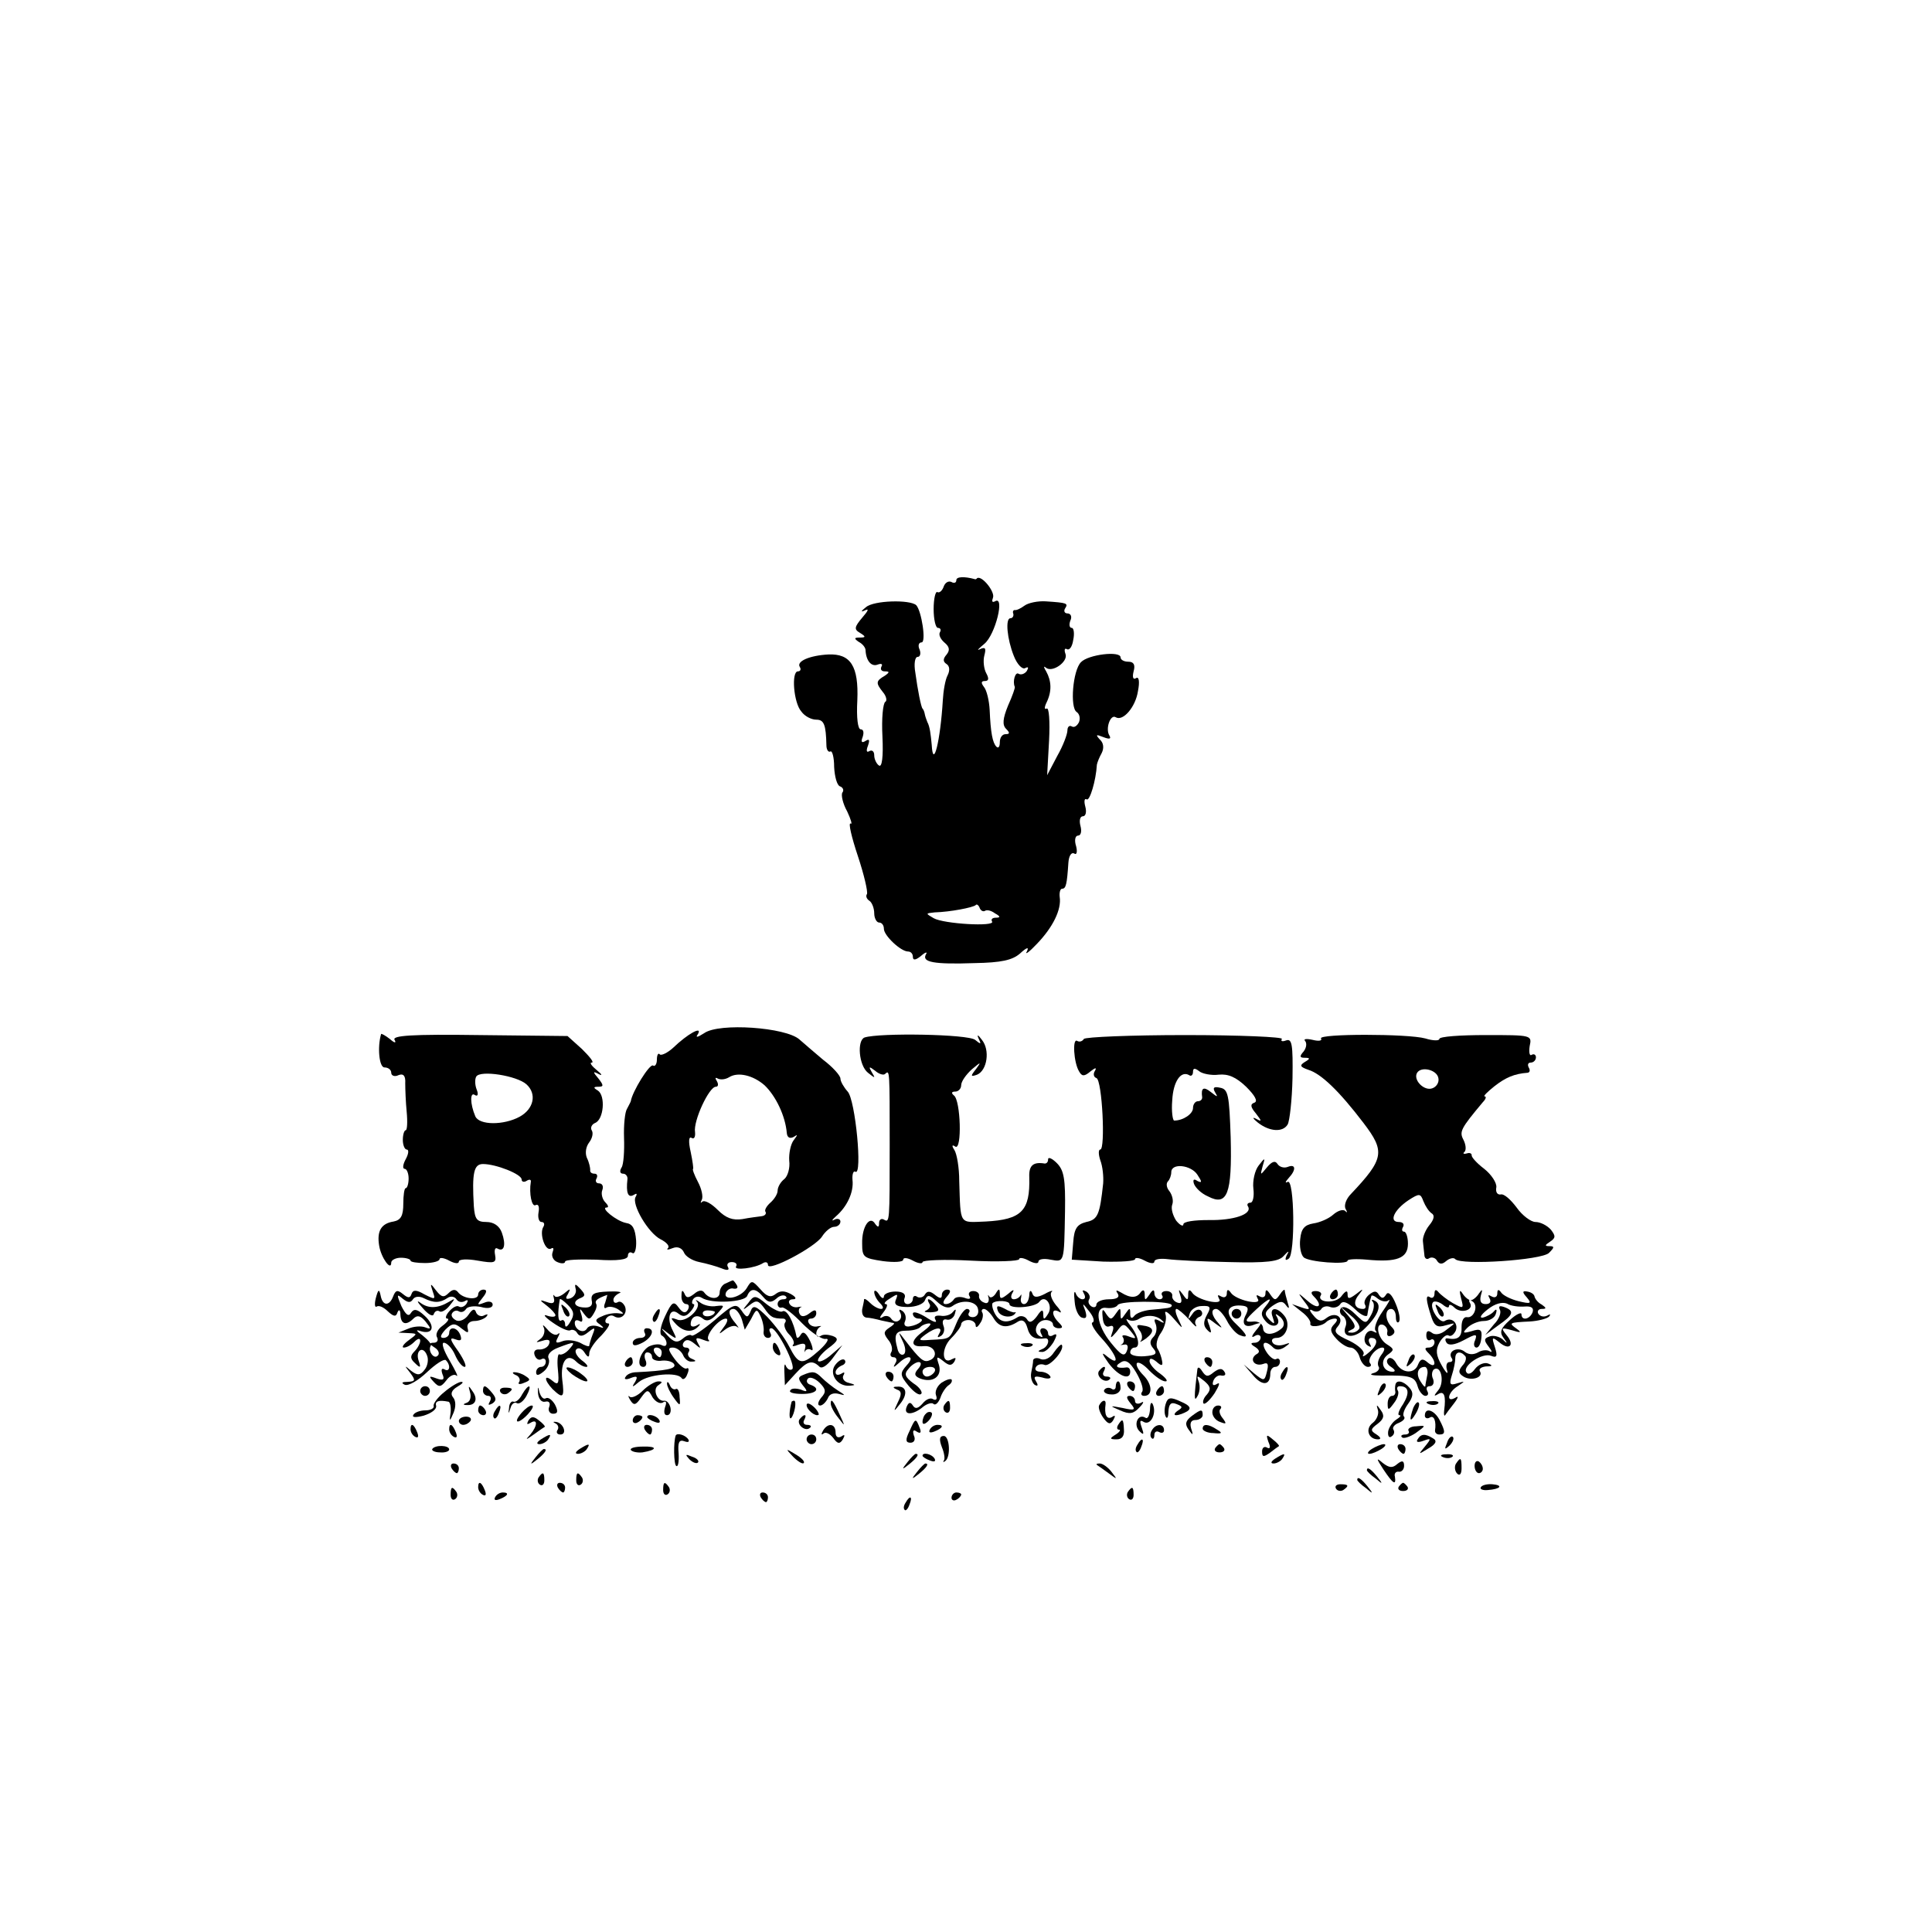 <?xml version="1.0" standalone="no"?>
<!DOCTYPE svg PUBLIC "-//W3C//DTD SVG 20010904//EN"
 "http://www.w3.org/TR/2001/REC-SVG-20010904/DTD/svg10.dtd">
<svg version="1.0" xmlns="http://www.w3.org/2000/svg"
 width="400pt" height="400pt" viewBox="0 0 400 400"
 preserveAspectRatio="xMidYMid meet">
<g transform="translate(0,400) scale(0.1,-0.1)"
fill="#000000" stroke="none">
<path d="M1980 2799 c0 -6 -5 -7 -10 -4 -6 3 -13 -1 -16 -9 -3 -9 -9 -14 -13
-12 -4 3 -8 -13 -8 -35 0 -21 4 -39 9 -39 5 0 7 -4 4 -9 -3 -5 1 -14 9 -21 11
-9 12 -16 5 -25 -8 -9 -8 -15 0 -20 6 -4 7 -13 2 -23 -5 -9 -9 -33 -10 -52 -5
-83 -20 -145 -23 -92 -2 22 -4 38 -9 47 -1 3 -4 10 -5 15 -1 6 -3 11 -5 13 -3
3 -10 38 -15 75 -3 17 -1 32 5 32 5 0 7 7 4 15 -4 8 -2 15 4 15 10 0 0 65 -11
77 -13 12 -88 10 -104 -4 -10 -8 -12 -11 -3 -7 10 5 8 0 -5 -15 -16 -19 -17
-24 -5 -31 13 -8 13 -10 0 -10 -12 0 -12 -2 -2 -9 8 -4 14 -12 14 -17 1 -22
12 -35 25 -30 8 3 11 1 8 -4 -3 -6 0 -10 7 -10 10 0 10 -2 0 -9 -19 -11 -19
-15 -4 -34 7 -8 9 -18 5 -20 -5 -3 -8 -35 -6 -72 2 -42 -1 -64 -7 -60 -5 3
-10 13 -10 21 0 8 -4 12 -10 9 -6 -4 -7 1 -3 11 4 12 3 15 -5 10 -8 -5 -10 -2
-6 8 3 9 2 16 -4 16 -6 0 -9 24 -7 60 3 71 -14 97 -60 95 -38 -2 -67 -14 -59
-26 3 -5 1 -9 -4 -9 -14 0 -9 -65 7 -83 7 -10 21 -17 31 -17 16 0 20 -10 21
-53 0 -9 4 -15 8 -13 4 3 8 -12 8 -32 1 -20 6 -38 12 -40 6 -2 9 -8 5 -13 -3
-5 1 -23 10 -39 8 -17 11 -28 7 -25 -5 2 2 -28 15 -67 13 -39 21 -74 19 -79
-3 -4 -1 -10 5 -14 5 -3 10 -15 10 -26 0 -10 5 -19 10 -19 6 0 10 -6 10 -13 0
-14 35 -47 50 -47 6 0 10 -5 10 -11 0 -8 6 -7 17 2 9 8 14 9 10 3 -9 -16 16
-21 101 -18 55 1 78 6 94 20 14 13 19 14 14 4 -5 -8 5 -1 20 15 34 35 52 72
48 98 -1 9 1 17 5 17 8 0 10 9 13 54 1 14 6 22 12 19 5 -4 7 3 4 15 -4 12 -2
22 4 22 6 0 8 9 5 20 -3 11 -1 20 5 20 6 0 8 9 5 20 -3 11 -2 18 3 15 6 -4 19
38 21 72 1 5 5 15 10 24 5 10 4 21 -4 28 -9 10 -8 11 7 5 13 -5 17 -4 13 3 -9
14 2 45 13 38 15 -9 41 21 46 54 4 20 2 31 -4 27 -6 -4 -8 2 -5 14 4 14 0 20
-11 20 -9 0 -16 4 -16 9 0 14 -67 6 -82 -10 -17 -17 -23 -94 -9 -103 6 -4 8
-13 5 -21 -4 -8 -10 -12 -15 -9 -5 3 -9 -1 -9 -8 0 -8 -9 -32 -21 -53 l-21
-40 4 72 c2 39 0 69 -5 66 -5 -3 -5 3 0 13 11 23 10 44 -1 64 -5 8 -6 12 -1 8
13 -12 47 12 41 28 -3 8 -2 13 3 10 5 -3 11 5 13 19 3 14 1 25 -3 25 -5 0 -6
7 -3 15 4 8 1 15 -6 15 -6 0 -8 5 -5 10 7 11 5 12 -40 15 -16 1 -36 -3 -44 -9
-8 -6 -17 -10 -20 -9 -3 0 -5 -3 -3 -8 1 -5 -2 -9 -6 -9 -11 0 -7 -43 7 -78 7
-18 18 -29 24 -25 6 3 7 1 3 -6 -4 -6 -12 -9 -17 -6 -7 5 -13 -16 -8 -27 1 -2
-5 -19 -14 -39 -11 -27 -12 -40 -4 -48 8 -8 8 -11 -1 -11 -7 0 -12 -7 -12 -17
0 -9 -3 -13 -7 -9 -8 8 -12 29 -14 76 -1 19 -6 41 -12 48 -6 8 -6 12 2 12 8 0
9 5 3 16 -5 9 -7 26 -4 37 4 15 2 18 -9 13 -8 -4 -3 1 9 11 23 19 43 101 22
88 -6 -3 -7 0 -4 8 4 12 -23 46 -33 40 -1 -2 -4 -3 -5 -2 -22 6 -38 5 -38 -2z
m59 -685 c4 3 13 1 21 -5 11 -6 12 -9 2 -9 -7 0 -11 -3 -8 -8 7 -11 -100 -5
-121 7 -17 10 -17 10 2 12 33 1 79 10 85 15 2 3 6 0 8 -5 2 -6 7 -9 11 -7z"/>
<path d="M1458 1861 c-14 -9 -19 -10 -13 -2 10 18 -22 0 -51 -28 -12 -11 -25
-17 -28 -14 -3 4 -6 -1 -6 -11 0 -9 -4 -15 -8 -12 -7 4 -43 -54 -46 -74 -1 -3
-5 -10 -8 -16 -4 -6 -7 -33 -6 -60 1 -27 -1 -55 -5 -61 -5 -8 -3 -13 3 -13 6
0 10 -6 9 -12 -3 -27 1 -39 13 -32 6 4 8 3 4 -4 -9 -15 26 -75 52 -88 12 -6
19 -14 15 -18 -4 -4 0 -4 10 0 10 4 19 0 23 -9 3 -8 17 -17 32 -20 15 -3 36
-9 46 -13 12 -5 17 -4 13 3 -3 5 0 10 8 10 8 0 12 -4 9 -9 -6 -9 39 -4 56 7 5
3 10 2 10 -4 0 -15 98 37 112 59 7 11 18 20 25 20 7 0 13 5 13 11 0 5 -6 7
-12 4 -7 -4 -6 -1 3 7 22 19 37 49 34 75 -1 12 2 20 6 17 15 -9 0 149 -16 166
-8 9 -15 21 -15 27 0 6 -16 24 -36 39 -19 16 -41 35 -49 42 -28 25 -166 35
-197 13z m125 -108 c23 -22 43 -63 46 -99 1 -9 6 -12 14 -8 9 6 9 5 0 -7 -6
-8 -10 -27 -9 -42 2 -15 -3 -32 -10 -38 -8 -6 -14 -17 -14 -24 0 -7 -7 -18
-15 -25 -8 -7 -13 -16 -10 -19 2 -4 -1 -8 -8 -9 -7 -1 -25 -3 -40 -6 -20 -3
-34 2 -51 19 -13 13 -27 21 -32 17 -4 -4 -4 -2 -1 4 3 6 0 22 -8 37 -8 15 -12
27 -10 27 1 0 -1 16 -5 35 -5 22 -4 33 2 29 5 -3 8 2 7 12 -4 23 29 94 43 94
5 0 6 5 2 12 -4 6 -3 8 2 5 6 -3 16 -2 24 3 18 11 49 4 73 -17z"/>
<path d="M789 1859 c-8 -27 -4 -69 7 -69 8 0 14 -5 14 -11 0 -6 7 -9 15 -5 10
4 15 -1 14 -17 0 -12 1 -39 3 -59 2 -21 1 -38 -2 -38 -3 0 -6 -9 -6 -20 0 -11
4 -20 8 -20 5 0 4 -9 -2 -20 -6 -11 -7 -20 -2 -20 4 0 8 -9 8 -20 0 -11 -3
-20 -6 -20 -3 0 -5 -15 -5 -32 0 -25 -5 -34 -20 -37 -26 -4 -35 -20 -30 -50 4
-25 25 -54 25 -35 0 5 9 10 20 10 11 0 20 -3 20 -6 0 -3 14 -5 30 -5 17 0 30
4 30 8 0 4 9 3 20 -3 11 -6 20 -7 20 -2 0 5 17 6 39 2 35 -6 39 -5 36 12 -2
10 0 16 5 13 14 -8 18 8 9 33 -5 14 -17 22 -32 22 -20 0 -24 6 -26 33 -4 69 0
87 19 87 27 0 80 -21 80 -32 0 -5 5 -6 10 -3 6 4 10 3 9 -2 -4 -24 2 -53 10
-48 6 3 8 -4 6 -15 -2 -11 1 -20 6 -20 6 0 7 -5 4 -10 -9 -14 4 -52 16 -45 5
3 6 0 3 -8 -3 -8 2 -17 10 -20 9 -4 16 -3 16 1 0 4 29 5 65 4 44 -3 65 0 65 8
0 6 4 9 9 6 5 -4 9 8 8 26 -2 24 -7 34 -21 36 -20 4 -54 32 -40 32 5 0 3 5 -3
11 -6 6 -9 18 -6 25 3 8 0 14 -7 14 -6 0 -8 5 -5 10 3 6 1 10 -4 10 -6 0 -10
3 -9 8 0 4 -2 15 -7 25 -4 10 -2 23 5 32 6 8 9 19 5 25 -3 5 0 12 7 15 18 7
22 56 6 67 -10 6 -10 8 1 8 11 0 11 3 0 17 -12 14 -12 16 1 9 8 -4 6 0 -4 8
-11 9 -16 16 -11 16 6 0 -4 12 -20 28 l-30 27 -183 2 c-140 2 -181 -1 -175
-10 4 -7 0 -7 -10 2 -9 7 -18 12 -18 10z m301 -104 c22 -20 15 -51 -14 -67
-33 -18 -84 -18 -92 1 -11 26 -11 51 -1 44 6 -4 8 1 4 11 -4 10 -4 22 -1 27 8
14 84 2 104 -16z"/>
<path d="M1790 1852 c-16 -6 -12 -58 7 -73 15 -12 16 -12 8 1 -7 12 -6 13 7 3
8 -7 18 -10 21 -6 9 8 9 7 9 -147 0 -161 0 -162 -12 -155 -5 3 -10 0 -10 -7 0
-9 -2 -10 -8 -2 -11 19 -28 -6 -27 -41 0 -28 3 -30 43 -36 23 -3 42 -2 42 3 0
5 9 4 20 -2 11 -6 20 -7 20 -3 0 4 45 6 100 3 55 -3 100 -1 100 3 0 4 9 3 20
-3 11 -6 20 -7 20 -2 0 5 11 7 25 4 29 -5 28 -8 30 100 1 67 -2 85 -17 100
-10 10 -18 13 -18 8 0 -6 -3 -9 -7 -9 -24 4 -33 -4 -32 -28 2 -70 -16 -88 -90
-92 -56 -2 -52 -9 -55 84 0 28 -5 56 -10 64 -6 9 -5 12 2 7 14 -8 11 96 -3
106 -6 5 -5 8 3 8 6 0 12 6 12 13 0 8 10 22 22 33 19 16 20 16 9 1 -12 -15
-12 -17 2 -12 21 9 27 51 10 72 -8 11 -11 12 -7 3 6 -12 5 -13 -7 -3 -14 12
-198 15 -229 5z"/>
<path d="M2244 1849 c-3 -5 -9 -7 -14 -4 -10 6 -7 -45 4 -63 6 -11 11 -11 24
0 10 8 13 8 9 1 -4 -6 -3 -13 3 -15 12 -4 19 -148 8 -148 -4 0 -4 -10 0 -22 5
-13 7 -34 6 -48 -7 -65 -11 -75 -35 -80 -19 -5 -25 -13 -27 -42 l-3 -36 65 -4
c37 -1 66 1 66 5 0 4 9 3 20 -3 11 -6 20 -7 20 -2 0 5 12 7 28 5 15 -2 72 -5
127 -6 78 -2 103 1 113 13 10 11 12 11 6 1 -4 -9 -3 -12 4 -7 14 9 12 167 -2
159 -6 -3 -5 0 2 8 16 17 15 30 -2 23 -8 -3 -17 0 -21 6 -5 8 -12 5 -22 -7
-14 -17 -14 -17 -9 2 6 19 5 19 -8 2 -8 -10 -13 -32 -11 -48 2 -16 -1 -29 -6
-29 -6 0 -8 -4 -5 -8 9 -16 -30 -29 -82 -28 -29 0 -52 -3 -52 -9 0 -5 -7 -2
-15 8 -7 11 -11 25 -8 33 3 8 0 20 -6 28 -6 7 -7 16 -3 20 4 4 7 13 7 19 0 20
41 15 54 -5 10 -15 10 -18 0 -13 -7 5 -10 3 -7 -6 3 -8 15 -20 29 -26 40 -21
50 5 47 122 -3 88 -5 100 -22 103 -13 3 -16 0 -10 -10 6 -10 5 -10 -9 1 -15
12 -21 9 -18 -11 0 -5 -4 -8 -9 -8 -5 0 -10 -6 -10 -14 0 -12 -20 -26 -39 -26
-3 0 -6 19 -4 42 2 39 18 62 35 52 4 -3 8 0 8 7 0 8 4 8 13 1 6 -5 25 -9 40
-7 20 2 36 -5 57 -25 18 -18 25 -30 17 -33 -9 -3 -8 -9 3 -22 13 -17 13 -18 0
-11 -8 4 -6 0 4 -8 24 -19 52 -21 62 -4 4 7 9 50 10 96 1 69 -1 82 -13 78 -8
-3 -12 -2 -9 3 3 4 -87 8 -200 8 -112 0 -207 -4 -210 -8z"/>
<path d="M2735 1850 c3 -5 -5 -6 -17 -3 -13 3 -20 2 -16 -2 4 -5 3 -14 -3 -22
-9 -10 -8 -13 2 -13 12 0 12 -2 0 -9 -11 -7 -9 -10 8 -16 26 -8 63 -43 114
-110 45 -59 43 -74 -26 -147 -10 -10 -15 -24 -11 -31 4 -7 3 -9 -1 -4 -5 4
-16 0 -25 -8 -9 -8 -27 -16 -41 -18 -18 -3 -25 -11 -27 -32 -2 -15 1 -32 7
-38 10 -10 91 -16 91 -7 0 3 18 4 40 2 62 -6 85 3 85 33 0 14 -4 25 -8 25 -5
0 -5 5 -2 10 3 6 -1 10 -9 10 -21 0 -10 25 20 45 23 15 25 14 31 -2 4 -10 11
-21 17 -25 7 -4 5 -13 -5 -25 -8 -10 -14 -25 -13 -33 1 -8 2 -21 3 -28 0 -7 5
-11 10 -7 5 3 13 1 16 -5 5 -8 11 -8 19 -1 7 6 16 8 19 4 13 -13 179 -2 194
13 11 11 12 14 1 14 -10 0 -10 2 1 9 12 8 12 12 2 25 -8 9 -22 16 -32 16 -9 0
-27 13 -39 30 -12 16 -26 29 -33 27 -7 -1 -11 5 -9 15 1 9 -10 26 -25 38 -16
12 -27 25 -26 28 0 4 -4 6 -10 4 -7 -2 -9 0 -5 3 4 4 3 15 -2 25 -9 17 -6 23
40 78 6 6 8 12 4 12 -4 0 5 9 20 21 23 18 41 26 69 28 5 1 5 6 2 11 -3 6 -1
10 4 10 6 0 11 5 11 11 0 5 -4 8 -9 5 -4 -3 -6 5 -4 18 5 23 4 23 -91 23 -53
0 -96 -3 -96 -8 0 -4 -13 -4 -29 1 -36 10 -222 10 -216 0z m243 -82 c2 -9 -4
-18 -12 -21 -17 -7 -41 17 -32 32 9 14 41 6 44 -11z"/>
<path d="M1503 1343 c-7 -2 -13 -11 -13 -19 0 -15 -21 -15 -32 0 -4 6 -12 5
-21 -3 -12 -9 -16 -9 -20 1 -4 8 -6 7 -6 -4 -1 -10 4 -18 10 -18 5 0 7 -5 3
-12 -5 -8 -11 -6 -19 5 -10 14 -14 12 -28 -18 -10 -21 -12 -37 -7 -40 6 -3 10
-11 10 -16 0 -6 -4 -7 -10 -4 -5 3 -17 2 -27 -3 -18 -11 -27 -42 -11 -42 6 0
8 7 4 15 -3 8 -1 15 4 15 6 0 10 -4 10 -10 0 -5 10 -9 21 -7 12 1 23 -3 25 -8
4 -9 -18 -13 -78 -16 -10 0 -20 -4 -23 -10 -4 -5 2 -6 11 -2 13 5 15 3 9 -8
-8 -12 -6 -12 8 0 20 16 79 21 88 8 3 -5 9 -1 12 8 4 9 3 14 -1 12 -4 -3 -15
6 -25 19 -14 19 -15 24 -4 24 8 0 17 -7 21 -15 3 -8 11 -15 18 -14 10 0 10 2
0 6 -6 2 -10 9 -6 14 3 5 0 9 -6 9 -6 0 -8 5 -5 10 5 8 12 7 23 -2 13 -11 14
-11 7 1 -6 11 -4 13 11 7 10 -4 15 -4 11 0 -8 8 21 44 36 44 5 0 3 -8 -4 -17
-12 -16 -12 -17 2 -6 9 7 20 10 25 6 5 -4 3 -1 -3 7 -15 17 -17 30 -4 30 5 0
13 -10 17 -22 l6 -21 13 22 c11 22 12 22 20 5 5 -11 7 -25 6 -31 -1 -7 3 -13
9 -13 6 0 8 5 5 10 -3 6 -3 10 2 10 12 0 52 -79 43 -85 -5 -3 -10 1 -13 7 -2
7 -4 1 -3 -13 l1 -27 22 24 c24 26 34 29 49 15 5 -6 16 1 28 17 l20 27 -22
-19 c-12 -11 -25 -17 -28 -14 -3 3 6 15 20 26 22 16 23 21 10 26 -9 3 -20 4
-25 0 -5 -3 -9 -1 -9 5 0 5 3 11 8 14 4 2 2 2 -5 1 -7 -2 -15 1 -18 6 -4 6 -1
10 4 10 6 0 11 5 11 11 0 8 -4 8 -14 0 -9 -7 -17 -8 -20 -2 -3 5 -3 11 1 14 5
2 3 2 -4 1 -7 -2 -15 1 -18 6 -4 6 0 10 7 10 8 0 6 5 -5 11 -13 7 -22 7 -31 0
-10 -8 -18 -6 -31 9 -18 20 -19 20 -29 3 -12 -20 -50 -28 -43 -9 3 6 10 10 16
8 7 -1 10 2 6 8 -3 5 -7 10 -8 9 -1 0 -8 -3 -14 -6z m77 -28 c10 -12 16 -13
27 -4 7 7 16 9 20 5 3 -3 1 -6 -5 -6 -7 0 -12 -4 -12 -10 0 -5 4 -9 9 -7 5 1
24 -14 42 -33 19 -19 41 -34 49 -32 8 1 2 -9 -13 -23 -36 -32 -43 -32 -63 7
-9 18 -30 45 -45 61 -24 24 -30 26 -35 12 -6 -14 -8 -14 -19 2 -11 15 -16 14
-55 -20 -24 -20 -46 -35 -48 -32 -3 3 -11 0 -19 -7 -11 -9 -18 -7 -31 7 -16
18 -16 18 2 4 18 -13 18 -12 9 6 -14 26 -6 50 12 35 9 -7 16 -6 25 5 7 8 9 15
6 15 -4 0 -4 5 -1 10 4 6 12 7 18 3 20 -13 89 -9 94 4 7 17 18 16 33 -2z
m-210 -115 c0 -5 -2 -10 -4 -10 -3 0 -8 5 -11 10 -3 6 -1 10 4 10 6 0 11 -4
11 -10z"/>
<path d="M1549 1302 c-13 -15 -12 -16 3 -4 14 11 18 10 30 -6 13 -19 18 -22
39 -22 5 0 8 -4 4 -9 -3 -5 1 -16 9 -24 8 -8 12 -18 8 -21 -3 -4 1 -4 11 0 12
4 16 2 14 -7 -2 -8 -2 -11 0 -6 3 4 8 5 13 2 4 -3 3 6 -3 19 -8 16 -14 21 -19
13 -4 -7 -8 -9 -9 -4 -6 31 -20 57 -29 52 -4 -3 -19 4 -33 15 -23 19 -26 19
-38 2z"/>
<path d="M1443 1305 c11 -13 -23 -45 -41 -37 -14 5 -15 4 -2 -10 16 -16 34
-18 47 -3 4 4 2 5 -4 1 -7 -4 -13 -3 -13 2 0 16 13 22 25 12 8 -7 17 -4 29 9
17 19 17 19 -1 17 -10 -2 -25 1 -33 7 -8 6 -12 7 -7 2z m37 -21 c0 -8 -19 -13
-24 -6 -3 5 1 9 9 9 8 0 15 -2 15 -3z"/>
<path d="M896 1326 c6 -17 5 -17 -17 -6 -17 10 -24 10 -27 1 -3 -9 -7 -9 -18
0 -11 9 -15 8 -20 -5 -8 -21 -22 -20 -26 2 -3 14 -5 13 -10 -6 -3 -12 -2 -20
2 -17 5 3 15 -2 23 -10 12 -11 17 -12 20 -2 3 7 6 5 6 -5 1 -20 12 -23 27 -8
8 8 15 6 25 -6 12 -15 12 -17 -1 -12 -8 3 -24 2 -35 -3 l-20 -8 20 -1 c20 -1
20 -1 1 -15 -11 -8 -15 -15 -10 -15 6 0 15 5 22 12 7 7 12 8 12 2 0 -5 -5 -15
-12 -22 -9 -9 -9 -15 1 -24 11 -11 13 -10 8 4 -8 22 9 33 17 12 4 -9 1 -23 -5
-30 -9 -12 -15 -12 -28 -2 -14 12 -14 11 -2 -4 12 -16 11 -18 -5 -19 -12 0
-14 -2 -6 -6 8 -3 28 9 46 26 18 17 35 28 39 25 11 -11 8 -26 -3 -19 -6 3 -7
-1 -4 -10 5 -11 2 -14 -12 -9 -16 6 -17 5 -6 -7 11 -12 15 -11 26 3 7 10 17
14 21 10 5 -4 -2 10 -14 31 -12 20 -18 37 -12 37 6 0 17 -11 23 -25 6 -14 15
-25 20 -25 5 0 -1 14 -13 32 -18 25 -19 30 -6 25 11 -4 14 -2 10 9 -6 16 -23
19 -23 4 0 -5 -5 -10 -12 -10 -8 0 -6 6 4 17 14 14 20 14 33 3 14 -11 16 -11
13 1 -2 8 5 14 14 14 9 0 20 4 25 9 4 5 3 6 -4 3 -6 -4 -14 -1 -17 5 -3 10 -8
8 -16 -4 -6 -9 -17 -15 -25 -12 -8 4 -12 10 -9 15 3 5 9 7 14 4 5 -3 11 -1 15
5 3 5 17 7 31 4 14 -4 24 -2 24 5 0 6 -8 8 -17 4 -16 -6 -16 -5 -4 10 9 11 10
17 2 17 -6 0 -11 -5 -11 -10 0 -13 -32 -9 -42 5 -5 6 -11 6 -19 -2 -10 -10
-15 -9 -26 5 -12 16 -13 16 -7 -2z m-41 -16 c4 6 13 7 23 2 20 -10 33 -10 49
1 6 4 14 3 18 -3 4 -6 11 -7 17 -4 7 4 8 2 4 -5 -4 -6 -11 -9 -16 -6 -4 3 -13
-2 -20 -10 -7 -8 -9 -15 -4 -15 5 0 1 -7 -10 -15 -10 -7 -15 -18 -11 -24 3 -6
0 -11 -7 -11 -10 0 -9 -3 2 -10 8 -5 11 -13 6 -17 -8 -8 -21 11 -14 21 2 3 -6
12 -17 21 -14 10 -15 13 -4 9 26 -8 31 11 8 32 -15 14 -22 15 -28 6 -5 -9 -11
-4 -20 14 -10 24 -10 26 3 15 10 -8 16 -9 21 -1z"/>
<path d="M875 1292 c11 -13 21 -19 23 -13 2 6 7 9 12 6 4 -3 14 3 21 12 12 15
12 16 -1 8 -23 -14 -43 -15 -60 -2 -8 6 -6 1 5 -11z"/>
<path d="M1192 1331 c2 -7 -3 -16 -11 -19 -10 -3 -11 0 -5 9 6 12 5 12 -8 1
-9 -7 -18 -9 -20 -5 -3 4 -3 2 -1 -6 2 -9 -3 -11 -14 -7 -17 6 -17 5 0 -8 9
-7 17 -16 17 -19 0 -4 -8 -4 -17 -1 -10 4 -5 -3 11 -14 17 -12 33 -19 37 -16
4 2 11 0 14 -6 5 -8 12 -7 23 2 14 11 15 10 9 -5 -4 -10 -7 -21 -7 -23 0 -3
-9 0 -19 6 -11 5 -27 7 -37 3 -13 -5 -15 -3 -9 8 4 8 5 11 0 7 -4 -4 -14 0
-22 10 -8 9 -11 11 -7 3 3 -7 0 -18 -7 -23 -11 -8 -10 -8 4 -4 12 4 17 2 14
-6 -2 -7 -11 -12 -20 -12 -9 1 -13 -4 -10 -12 3 -8 9 -11 14 -8 5 3 9 0 9 -5
0 -6 -4 -11 -10 -11 -5 0 -10 -5 -10 -11 0 -8 5 -7 15 1 9 7 14 19 11 27 -4 8
4 17 20 23 34 13 37 13 22 -4 -7 -8 -16 -12 -20 -10 -3 2 -5 -12 -3 -31 3 -30
1 -34 -11 -24 -18 15 -18 2 0 -17 22 -21 25 -18 20 20 -4 37 10 56 29 37 6 -6
15 -11 21 -11 5 0 1 6 -10 14 -10 8 -15 18 -11 22 4 5 12 2 17 -6 7 -11 10
-11 10 -2 0 7 11 24 25 37 13 14 20 25 14 25 -6 0 -7 5 -4 10 4 6 11 8 16 5
14 -9 29 4 23 20 -4 8 -10 12 -15 9 -5 -3 -9 -1 -9 5 0 5 6 11 13 14 6 2 -4 4
-24 3 -29 -1 -36 -5 -34 -18 3 -11 -3 -16 -16 -15 -21 1 -25 13 -6 20 9 4 9 7
-1 18 -11 12 -13 12 -10 0z m61 -28 c-4 -9 -2 -14 3 -10 6 3 16 1 24 -4 13 -9
13 -10 0 -8 -8 1 -23 -1 -33 -6 -15 -6 -16 -10 -5 -17 10 -8 9 -9 -4 -4 -10 3
-20 1 -23 -5 -7 -11 -25 -2 -25 12 0 6 4 7 10 4 6 -4 7 1 4 12 -5 15 -4 16 5
3 10 -13 12 -13 20 0 5 8 8 17 5 21 -3 6 3 11 23 18 1 1 -1 -6 -4 -16z m-72
-39 c-6 -11 -11 -14 -11 -6 0 7 -4 11 -8 8 -7 -4 -8 14 -3 44 1 2 8 -3 17 -12
12 -12 14 -20 5 -34z"/>
<path d="M1166 1287 c3 -10 9 -15 12 -12 3 3 0 11 -7 18 -10 9 -11 8 -5 -6z"/>
<path d="M1810 1325 c0 -6 5 -16 12 -23 7 -7 8 -12 2 -12 -5 0 -15 5 -22 12
-7 7 -12 10 -13 8 0 -3 -2 -12 -4 -21 -1 -9 2 -16 9 -17 6 0 20 -3 31 -6 11
-2 22 -5 25 -5 3 -1 -1 -5 -9 -10 -12 -8 -12 -12 -2 -25 7 -8 10 -20 6 -26 -3
-5 -1 -10 5 -10 6 0 8 -6 4 -12 -6 -10 -4 -10 7 0 20 19 34 14 16 -5 -14 -16
-14 -20 4 -42 11 -13 22 -21 26 -17 4 3 -3 14 -16 22 -17 13 -20 19 -10 30 6
8 16 14 21 14 6 0 6 -6 -1 -14 -9 -10 -8 -15 4 -20 26 -10 46 4 39 28 -6 18
-5 19 9 8 12 -10 17 -10 23 -1 4 8 3 9 -5 5 -21 -13 -23 22 -2 43 12 12 21 25
21 29 0 5 7 9 15 9 8 0 15 -5 15 -11 0 -6 4 -4 9 4 6 8 7 18 5 22 -3 4 -1 8 3
8 5 0 14 -9 20 -19 12 -20 28 -22 51 -7 9 5 15 1 19 -13 5 -19 15 -25 36 -22
12 2 8 -17 -5 -22 -10 -4 -10 -6 -1 -6 7 -1 17 9 24 20 8 15 8 19 0 15 -6 -4
-11 -2 -11 3 0 6 -5 11 -11 11 -5 0 -7 -5 -3 -12 4 -7 3 -8 -4 -4 -15 9 -5 33
13 33 8 0 15 -4 15 -9 0 -4 5 -8 12 -8 9 0 9 3 0 12 -16 16 -15 31 1 22 6 -4
4 2 -6 13 -9 11 -14 23 -10 28 5 4 -2 3 -14 -4 -16 -8 -23 -8 -26 2 -3 7 -6 5
-6 -5 -1 -10 -5 -18 -11 -18 -5 0 -8 6 -6 13 1 6 1 9 -1 5 -3 -5 -9 -8 -14 -8
-6 0 -7 6 -3 13 5 8 2 8 -9 -2 -14 -11 -17 -11 -17 0 0 12 -2 12 -9 0 -5 -7
-11 -9 -13 -5 -3 5 -3 3 -1 -4 1 -8 -3 -12 -9 -9 -7 2 -12 9 -11 14 1 5 -4 10
-12 10 -8 0 -11 -5 -8 -10 4 -6 0 -8 -10 -4 -9 3 -19 2 -22 -3 -4 -6 -11 -10
-17 -10 -7 0 -6 6 2 15 9 10 9 15 1 15 -6 0 -11 -5 -11 -11 0 -8 -4 -8 -14 0
-10 8 -16 9 -21 1 -3 -6 -11 -8 -16 -5 -5 4 -9 1 -9 -4 0 -6 -5 -11 -11 -11
-6 0 -9 6 -6 13 3 8 -4 13 -19 13 -13 0 -24 -5 -24 -10 0 -6 -5 -4 -10 4 -5 8
-10 10 -10 5z m44 -18 c-3 -9 5 -13 25 -13 17 0 33 6 36 14 5 12 9 12 25 -3
13 -12 24 -15 32 -9 20 15 51 10 53 -7 2 -9 -3 -16 -11 -16 -7 0 -11 4 -8 9 3
4 1 8 -4 8 -5 0 -15 -13 -22 -30 -14 -33 -12 -32 -53 -34 -26 -2 -27 -1 -11
11 22 16 38 17 28 1 -4 -7 -3 -8 4 -4 6 4 9 13 5 22 -3 9 0 14 7 12 7 -2 15 4
17 12 3 10 2 11 -4 4 -4 -6 -16 -10 -26 -8 -11 1 -14 -2 -10 -9 4 -7 -5 -4
-20 6 -15 9 -27 13 -27 7 0 -5 5 -10 12 -10 16 0 1 -13 -18 -16 -10 -2 -14 3
-10 11 3 8 0 17 -6 21 -6 4 -8 3 -4 -4 3 -6 2 -13 -3 -16 -5 -4 -12 -2 -16 4
-4 6 -12 7 -18 3 -7 -4 -6 0 2 10 7 9 10 17 5 17 -5 0 -2 5 6 10 20 13 20 12
14 -3z m236 -7 c0 -11 54 -7 62 5 12 16 29 -8 18 -25 -8 -13 -10 -13 -10 -1 0
11 -4 10 -13 -4 -10 -13 -16 -15 -21 -6 -4 6 -13 8 -19 4 -22 -14 -37 -11 -47
7 -5 9 -7 19 -5 22 8 7 35 5 35 -2z m-178 -56 c-28 -20 -28 -34 1 -31 23 2 32
-23 10 -30 -11 -4 -19 3 -49 42 -15 20 -15 19 -5 -2 6 -12 7 -24 2 -27 -5 -3
-11 2 -13 12 -8 29 -4 37 19 37 12 0 25 3 29 8 4 4 12 7 18 7 6 0 0 -7 -12
-16z m23 -84 c-3 -5 -10 -10 -16 -10 -5 0 -9 5 -9 10 0 6 7 10 16 10 8 0 12
-4 9 -10z"/>
<path d="M1924 1301 c4 -5 0 -11 -6 -14 -7 -3 -3 -4 9 -4 17 1 19 4 11 14 -12
15 -22 18 -14 4z"/>
<path d="M2066 1286 c5 -13 29 -16 36 -5 2 2 1 3 -1 2 -2 -1 -12 2 -22 8 -14
7 -17 6 -13 -5z"/>
<path d="M2225 1305 c1 -16 8 -31 15 -33 9 -3 11 1 7 14 -7 18 -6 17 8 -1 9
-11 12 -21 7 -23 -5 -1 4 -17 19 -33 31 -34 40 -60 12 -38 -13 11 -13 8 2 -13
20 -27 45 -37 45 -18 0 6 -3 9 -7 9 -20 -3 -27 2 -13 10 10 7 19 2 32 -20 10
-17 16 -34 13 -40 -4 -5 -2 -9 4 -9 18 0 17 24 -2 43 -10 10 -16 21 -13 25 4
3 15 -4 26 -16 12 -12 26 -22 33 -22 6 0 1 7 -11 16 -12 8 -22 20 -22 26 0 7
5 6 14 -1 11 -10 14 -9 12 1 -1 7 -5 19 -9 25 -5 7 -2 22 7 34 8 12 12 29 9
38 -3 9 4 6 17 -9 20 -23 20 -23 10 -2 -6 12 -8 22 -4 22 3 0 15 -10 26 -22
11 -13 17 -18 14 -11 -4 6 0 13 6 16 7 2 9 8 5 13 -4 5 -13 2 -18 -6 -9 -13
-10 -13 -6 0 2 8 13 16 25 16 18 1 20 -2 11 -18 -8 -15 -8 -23 1 -32 8 -8 9
-6 4 9 -7 18 -6 19 12 5 15 -11 16 -11 7 0 -15 16 -17 30 -5 30 5 0 15 -11 22
-24 7 -14 19 -27 26 -30 20 -8 17 0 -7 23 -24 22 -19 40 10 38 15 -1 17 -5 11
-18 -11 -20 -3 -30 18 -21 15 5 16 4 2 -13 -9 -11 -10 -16 -2 -11 6 4 12 2 12
-3 0 -6 -6 -11 -12 -11 -10 0 -9 -3 1 -9 9 -6 10 -11 2 -15 -15 -10 -4 -26 14
-20 10 4 12 0 8 -16 -5 -20 -6 -20 -27 -3 l-21 18 19 -22 c19 -23 36 -22 36 3
0 8 5 14 10 14 6 0 10 5 10 11 0 5 -4 8 -8 5 -4 -2 -13 4 -20 15 -13 20 -3 26
14 9 6 -6 15 -5 24 1 13 9 12 10 -2 5 -10 -3 -20 -1 -23 4 -4 6 0 10 8 10 20
0 30 29 16 46 -16 20 -32 17 -24 -3 5 -15 4 -16 -7 -5 -11 11 -10 16 6 28 16
11 22 11 29 1 6 -8 7 -6 3 6 -3 10 -6 22 -6 25 0 4 -5 0 -10 -8 -9 -13 -11
-13 -20 0 -7 11 -10 11 -10 2 0 -7 -5 -10 -12 -6 -7 4 -8 3 -4 -5 10 -15 -46
-3 -56 13 -5 7 -8 7 -8 -2 0 -7 -5 -10 -12 -6 -7 4 -8 3 -4 -5 10 -15 -46 -3
-56 13 -5 7 -8 6 -8 -4 0 -13 -2 -13 -11 0 -9 12 -10 12 -5 -3 4 -12 2 -17 -6
-14 -7 2 -12 9 -11 14 1 5 -4 10 -12 10 -8 0 -12 -4 -9 -9 3 -4 0 -8 -5 -8 -6
0 -11 6 -11 13 0 8 -4 7 -10 -3 -9 -13 -10 -13 -10 0 0 9 -3 11 -8 5 -8 -13
-22 -13 -41 -1 -10 6 -12 5 -7 -2 5 -8 -2 -12 -18 -12 -14 0 -26 -5 -26 -11 0
-5 -5 -7 -10 -4 -6 4 -8 10 -5 15 3 5 0 12 -6 16 -8 4 -9 3 -5 -4 4 -7 3 -12
-3 -12 -5 0 -12 6 -14 13 -3 6 -4 -1 -2 -18z m200 -6 c3 -3 -1 -6 -7 -7 -7 -1
-24 -3 -38 -4 -14 -2 -28 -7 -32 -13 -5 -6 -8 -4 -8 5 0 13 -1 13 -10 0 -9
-13 -10 -13 -10 0 0 13 -1 13 -10 0 -9 -13 -11 -13 -20 0 -7 12 -9 10 -7 -8 1
-13 6 -21 14 -18 8 3 10 -1 6 -12 -5 -14 -4 -14 9 1 13 18 15 18 29 1 13 -16
12 -17 -4 -11 -10 4 -16 3 -12 -2 3 -5 2 -11 -2 -14 -5 -2 -3 -2 4 -1 7 2 10
-3 6 -13 -5 -13 -12 -9 -33 17 -30 37 -35 77 -8 72 9 -1 19 1 22 6 5 9 102 9
111 1z m195 -4 c-10 -12 -10 -18 0 -30 14 -17 34 -10 24 8 -5 8 -3 8 7 0 8 -8
9 -16 4 -22 -17 -16 -39 -17 -40 -1 0 8 -8 14 -18 14 -22 -2 -22 1 5 26 25 23
36 27 18 5z m-213 -30 c5 -4 2 -5 -6 0 -11 6 -13 4 -8 -7 3 -9 1 -20 -5 -26
-8 -8 -8 -15 0 -24 9 -11 5 -14 -19 -16 -16 -1 -29 2 -29 8 0 5 4 10 9 10 13
0 8 25 -9 46 -8 10 -10 15 -5 12 6 -4 17 -3 24 2 16 9 37 7 48 -5z"/>
<path d="M2359 1246 c6 -7 7 -17 3 -22 -4 -4 1 -2 11 5 19 15 16 24 -9 27 -11
2 -12 -1 -5 -10z"/>
<path d="M2720 1316 c20 -20 10 -29 -12 -10 -22 19 -22 19 -8 0 14 -18 13 -19
-5 -13 l-20 7 20 -16 c11 -8 19 -19 18 -24 -3 -9 23 -7 33 3 4 4 12 7 18 7 6
0 5 -5 -2 -12 -9 -9 -8 -16 5 -30 9 -10 22 -18 29 -18 7 0 16 -9 19 -20 3 -11
11 -20 17 -20 6 0 8 3 5 7 -8 8 11 33 25 33 6 0 5 -6 -2 -15 -6 -8 -9 -18 -6
-24 4 -5 -2 -12 -11 -14 -10 -3 -2 -5 17 -5 61 1 69 -2 75 -22 3 -11 11 -20
16 -20 6 0 7 5 4 10 -3 6 -1 10 5 10 7 0 10 7 7 15 -4 8 -2 17 2 20 15 9 22
-27 9 -43 -10 -12 -10 -14 0 -8 12 7 16 -4 12 -34 -1 -8 0 -13 2 -10 2 3 10
14 18 24 10 13 10 17 3 12 -20 -11 -15 12 5 24 16 11 16 11 -1 6 -15 -5 -17
-2 -11 17 4 12 7 28 7 35 0 13 10 16 20 5 4 -3 2 -13 -5 -20 -9 -11 -9 -16 2
-23 16 -10 42 -2 34 11 -3 5 3 9 13 10 13 0 14 2 4 6 -8 3 -20 -2 -27 -11 -7
-10 -15 -13 -18 -7 -9 13 33 41 51 34 12 -5 14 -1 8 18 -7 21 -6 22 9 10 21
-18 33 -6 15 15 -12 15 -11 16 11 10 19 -6 21 -5 10 3 -17 12 -16 13 27 15 18
1 36 6 40 10 4 5 3 6 -4 2 -6 -3 -14 -2 -18 4 -3 5 0 10 7 10 10 0 10 2 0 9
-8 4 -14 12 -15 17 -1 5 -8 9 -15 10 -10 2 -11 -1 -1 -12 11 -13 8 -14 -17 -8
-16 4 -32 12 -36 18 -5 7 -8 7 -8 -2 0 -7 -5 -10 -12 -6 -7 4 -8 3 -4 -4 4 -7
1 -12 -8 -12 -10 0 -13 6 -10 18 4 13 3 14 -4 4 -5 -8 -13 -14 -17 -14 -4 0
-12 6 -17 14 -6 9 -7 6 -3 -10 6 -22 5 -22 -17 -10 -12 7 -26 18 -30 23 -5 6
-8 5 -8 -3 0 -7 -4 -11 -9 -8 -10 7 -9 -6 3 -42 6 -18 13 -21 29 -16 22 6 22
6 2 -9 -12 -10 -24 -12 -31 -6 -7 5 -11 4 -11 -6 0 -8 4 -12 9 -9 4 3 8 0 8
-5 0 -6 -5 -11 -12 -11 -9 0 -9 -3 0 -12 17 -17 15 -33 -2 -19 -10 9 -15 8
-20 -4 -7 -20 -33 -19 -45 2 -5 10 -13 14 -17 10 -5 -5 -2 -12 6 -17 9 -6 10
-10 3 -10 -20 0 -27 22 -10 35 14 10 14 12 -2 22 -19 12 -25 46 -7 40 6 -3 10
-10 8 -16 -1 -7 3 -9 9 -6 8 5 8 10 0 18 -14 14 -14 37 -1 37 6 0 10 -7 10
-17 0 -9 3 -13 6 -10 4 4 1 20 -6 37 -8 20 -16 27 -20 20 -6 -9 -9 -9 -15 -1
-5 9 -10 9 -21 0 -7 -6 -11 -15 -8 -20 3 -5 1 -9 -4 -9 -17 0 -22 13 -9 29 11
14 10 14 -5 2 -15 -11 -18 -11 -18 0 0 8 -4 7 -13 -5 -12 -16 -53 -13 -42 3 2
4 -3 8 -11 8 -10 0 -11 -4 -4 -11z m155 -8 c5 4 -1 -7 -13 -24 -12 -17 -18
-35 -14 -39 4 -5 2 -5 -4 -2 -15 9 -27 -20 -12 -29 7 -4 8 -3 4 4 -4 7 -2 12
3 12 16 0 13 -16 -6 -31 -9 -8 -14 -9 -10 -3 3 6 -9 18 -29 28 -29 13 -34 19
-24 30 15 18 -5 32 -24 17 -10 -8 -17 -7 -27 6 -8 9 -9 14 -2 10 6 -4 14 -3
18 2 3 6 12 8 19 5 8 -3 17 0 21 6 5 8 15 4 31 -11 13 -13 25 -17 25 -11 1 7
3 17 4 22 1 6 3 13 4 16 0 4 7 1 14 -5 8 -6 18 -7 22 -3z m125 -12 c0 4 5 3
11 -3 14 -14 42 -5 32 10 -3 6 -1 7 5 3 14 -8 4 -36 -11 -33 -7 1 -11 -8 -11
-20 1 -21 -7 -28 -29 -24 -5 1 -6 -3 -2 -9 4 -6 16 -5 35 5 26 14 29 14 24 0
-4 -8 -2 -15 3 -15 5 0 9 9 10 20 2 17 -2 20 -20 14 -18 -5 -20 -4 -9 7 7 7
22 14 34 14 12 0 23 7 25 15 3 9 1 11 -4 5 -4 -5 -15 -11 -23 -13 -8 -1 -4 6
10 17 15 12 30 16 40 12 8 -5 25 -7 37 -6 14 1 19 -3 16 -12 -6 -15 -23 -18
-23 -4 0 5 -11 0 -24 -12 -19 -17 -22 -25 -13 -37 9 -12 8 -13 -2 -3 -7 6 -20
9 -27 6 -12 -4 -12 -8 -2 -21 7 -9 8 -13 3 -10 -6 4 -17 3 -25 -2 -9 -5 -19
-5 -27 1 -14 12 -36 2 -28 -12 4 -5 2 -9 -4 -9 -6 0 -8 -8 -5 -17 3 -10 -2 -6
-11 10 -12 21 -13 32 -5 47 6 11 15 18 19 15 5 -3 11 2 15 10 6 16 -9 29 -23
20 -11 -6 -33 29 -24 39 3 3 12 1 20 -5 7 -6 13 -8 13 -3z m-45 -143 c-2 -10
-4 -20 -4 -23 -1 -3 -5 2 -10 10 -10 15 -6 30 9 30 4 0 7 -8 5 -17z"/>
<path d="M2842 1305 c4 -4 3 -16 -3 -27 -11 -20 -11 -20 -34 2 -13 13 -25 17
-29 11 -4 -5 -1 -13 5 -16 5 -4 8 -13 5 -21 -9 -22 14 -27 36 -8 30 28 40 51
26 60 -7 4 -10 4 -6 -1z m-28 -56 c-3 -5 -11 -9 -17 -8 -8 0 -8 2 1 6 10 4 9
10 -5 27 l-18 21 22 -19 c13 -10 20 -23 17 -27z"/>
<path d="M2976 1287 c3 -10 9 -15 12 -12 3 3 0 11 -7 18 -10 9 -11 8 -5 -6z"/>
<path d="M3105 1289 c4 -6 -1 -20 -12 -31 l-18 -22 27 20 c32 22 34 30 12 38
-9 3 -12 2 -9 -5z"/>
<path d="M2755 1320 c-3 -5 -1 -10 4 -10 6 0 11 5 11 10 0 6 -2 10 -4 10 -3 0
-8 -4 -11 -10z"/>
<path d="M1355 1279 c-4 -6 -5 -12 -2 -15 2 -3 7 2 10 11 7 17 1 20 -8 4z"/>
<path d="M2550 1280 c0 -5 5 -10 10 -10 6 0 10 5 10 10 0 6 -4 10 -10 10 -5 0
-10 -4 -10 -10z"/>
<path d="M1335 1240 c3 -5 -1 -10 -9 -10 -9 0 -16 -5 -16 -10 0 -7 6 -7 20 0
21 11 27 30 9 30 -5 0 -7 -4 -4 -10z"/>
<path d="M1600 1211 c0 -6 4 -13 10 -16 6 -3 7 1 4 9 -7 18 -14 21 -14 7z"/>
<path d="M2118 1213 c7 -3 16 -2 19 1 4 3 -2 6 -13 5 -11 0 -14 -3 -6 -6z"/>
<path d="M2182 1200 c-7 -11 -18 -17 -27 -14 -8 4 -15 2 -16 -2 0 -5 -2 -17
-4 -26 -2 -10 2 -21 7 -25 7 -4 8 -1 3 7 -6 10 -3 12 13 8 12 -4 20 -2 16 3
-3 5 -12 9 -20 9 -8 0 -13 4 -9 10 3 5 11 7 18 4 11 -4 43 33 35 42 -2 1 -9
-6 -16 -16z"/>
<path d="M2916 1183 c-6 -14 -5 -15 5 -6 7 7 10 15 7 18 -3 3 -9 -2 -12 -12z"/>
<path d="M1295 1180 c-3 -5 -1 -10 4 -10 6 0 11 5 11 10 0 6 -2 10 -4 10 -3 0
-8 -4 -11 -10z"/>
<path d="M1730 1175 c-15 -18 3 -46 29 -44 13 1 13 2 -2 6 -9 2 -14 9 -11 15
4 7 2 8 -4 4 -7 -4 -12 -3 -12 3 0 5 6 11 13 14 6 2 9 7 6 11 -3 4 -12 0 -19
-9z"/>
<path d="M2495 1180 c3 -5 8 -10 11 -10 2 0 4 5 4 10 0 6 -5 10 -11 10 -5 0
-7 -4 -4 -10z"/>
<path d="M1184 1155 c11 -8 24 -15 30 -15 5 0 1 7 -10 15 -10 8 -23 14 -29 14
-5 0 -1 -6 9 -14z"/>
<path d="M2275 1161 c-6 -11 13 -26 22 -17 4 3 1 6 -6 6 -7 0 -9 5 -6 10 3 6
4 10 1 10 -3 0 -7 -4 -11 -9z"/>
<path d="M2479 1165 c-7 -58 -7 -69 0 -56 5 8 6 21 3 30 -5 14 -4 14 11 2 13
-11 15 -17 6 -28 -7 -7 -10 -16 -7 -19 3 -2 13 7 23 22 9 15 12 23 5 19 -8 -5
-11 -3 -8 6 3 8 11 13 17 11 7 -1 10 2 6 8 -5 8 -11 7 -22 -1 -12 -10 -16 -10
-24 2 -5 8 -9 10 -10 4z"/>
<path d="M2655 1159 c-4 -6 -5 -12 -2 -15 2 -3 7 2 10 11 7 17 1 20 -8 4z"/>
<path d="M1068 1153 c6 -2 10 -9 7 -14 -4 -5 1 -6 10 -2 13 5 14 7 3 14 -7 5
-17 8 -23 8 -5 0 -4 -3 3 -6z"/>
<path d="M1662 1153 c-10 -4 -10 -8 0 -21 11 -13 10 -15 -4 -9 -10 3 -20 3
-22 -2 -3 -4 8 -7 25 -7 29 0 39 11 17 19 -7 2 -10 8 -5 13 4 4 15 0 24 -9 13
-13 14 -19 3 -31 -7 -9 -8 -16 -2 -16 5 0 12 7 16 15 3 9 12 12 23 9 14 -4 14
-3 -2 7 -11 7 -26 19 -33 26 -14 14 -19 15 -40 6z"/>
<path d="M1835 1150 c3 -5 8 -10 11 -10 2 0 4 5 4 10 0 6 -5 10 -11 10 -5 0
-7 -4 -4 -10z"/>
<path d="M1949 1137 c-9 -7 -14 -18 -11 -26 3 -8 0 -11 -6 -8 -5 4 -15 0 -22
-9 -9 -10 -15 -12 -20 -4 -5 8 -9 7 -13 -3 -7 -18 14 -17 35 1 8 6 18 9 21 5
4 -3 10 3 14 13 3 10 11 22 17 26 6 4 8 9 6 12 -3 2 -12 -1 -21 -7z"/>
<path d="M920 1118 c-14 -11 -24 -25 -22 -29 1 -5 -7 -9 -17 -9 -11 0 -22 -4
-25 -9 -4 -6 5 -6 21 -2 16 5 27 13 26 20 -3 10 5 13 25 9 4 0 6 -11 5 -22 -3
-20 -2 -20 6 -1 5 12 5 25 -1 32 -6 7 -3 15 9 22 10 6 14 10 8 10 -5 0 -21 -9
-35 -21z"/>
<path d="M1114 1115 c1 -11 7 -19 15 -17 8 2 11 -3 8 -11 -3 -7 1 -14 8 -14
10 0 11 5 4 19 -6 10 -14 16 -19 13 -5 -3 -10 3 -13 12 -3 14 -4 13 -3 -2z"/>
<path d="M1331 1121 c-11 -11 -23 -16 -27 -13 -4 4 -4 1 1 -7 7 -11 11 -11 22
5 13 18 15 18 24 1 6 -9 15 -14 21 -11 7 5 9 1 5 -9 -3 -10 -2 -17 4 -17 6 0
9 7 7 16 -2 8 -7 14 -12 14 -15 -3 -26 24 -13 32 9 6 9 8 0 8 -7 0 -22 -9 -32
-19z"/>
<path d="M1381 1135 c0 -5 6 -18 14 -29 13 -18 14 -18 12 2 0 11 -4 19 -8 16
-4 -2 -10 2 -12 8 -3 7 -6 9 -6 3z"/>
<path d="M2310 1129 c0 -5 -4 -8 -9 -4 -5 3 -12 2 -15 -3 -2 -4 4 -9 15 -9 10
-1 19 5 19 13 0 8 -2 14 -5 14 -3 0 -5 -5 -5 -11z"/>
<path d="M2335 1130 c3 -5 8 -10 11 -10 2 0 4 5 4 10 0 6 -5 10 -11 10 -5 0
-7 -4 -4 -10z"/>
<path d="M2856 1123 c-6 -14 -5 -15 5 -6 7 7 10 15 7 18 -3 3 -9 -2 -12 -12z"/>
<path d="M2889 1133 c-1 -5 -1 -11 0 -15 0 -5 -3 -8 -7 -8 -5 0 -9 -7 -9 -16
0 -15 2 -14 13 1 8 10 11 22 8 26 -3 5 -1 9 4 9 19 0 21 -14 7 -37 -9 -13 -12
-23 -8 -23 5 0 2 -4 -6 -9 -8 -5 -16 -17 -17 -25 -1 -9 2 -14 7 -10 5 3 7 9 4
14 -3 4 2 11 11 14 9 4 14 9 11 13 -4 3 0 15 8 26 11 15 12 24 3 34 -12 14
-27 17 -29 6z"/>
<path d="M870 1120 c0 -5 5 -10 10 -10 6 0 10 5 10 10 0 6 -4 10 -10 10 -5 0
-10 -4 -10 -10z"/>
<path d="M973 1118 c3 -9 1 -19 -6 -22 -9 -3 -9 -5 0 -5 18 -1 23 13 11 29 -8
12 -9 12 -5 -2z"/>
<path d="M1000 1120 c0 -5 5 -10 11 -10 5 0 7 -5 3 -12 -4 -7 -3 -8 5 -4 9 6
9 11 0 22 -14 17 -19 18 -19 4z"/>
<path d="M1036 1118 c3 -5 10 -6 15 -3 13 9 11 12 -6 12 -8 0 -12 -4 -9 -9z"/>
<path d="M1081 1113 c-5 -10 -13 -17 -18 -15 -4 2 -9 -4 -9 -13 -2 -13 -1 -13
3 0 2 8 8 13 13 10 5 -3 14 4 20 15 13 24 5 27 -9 3z"/>
<path d="M1857 1123 c10 -3 10 -10 2 -26 -10 -21 -9 -21 5 -3 16 20 13 37 -7
35 -9 0 -9 -2 0 -6z"/>
<path d="M2395 1120 c-3 -5 -1 -10 4 -10 6 0 11 5 11 10 0 6 -2 10 -4 10 -3 0
-8 -4 -11 -10z"/>
<path d="M2341 1094 c11 -13 9 -15 -17 -9 -27 5 -28 5 -5 -5 20 -9 28 -7 40 6
9 9 10 14 4 10 -7 -4 -13 -2 -13 3 0 6 -5 11 -11 11 -8 0 -7 -5 2 -16z"/>
<path d="M2414 1095 c-3 -8 -4 -20 -1 -27 3 -7 6 -3 6 9 1 16 5 21 17 16 13
-5 13 -7 2 -14 -7 -5 -8 -9 -3 -9 6 0 16 4 23 8 9 6 6 12 -13 20 -21 10 -27 9
-31 -3z"/>
<path d="M1639 1098 c-5 -18 -6 -38 -1 -34 7 8 12 36 6 36 -2 0 -4 -1 -5 -2z"/>
<path d="M1670 1091 c0 -10 19 -25 25 -20 1 2 -3 10 -11 17 -8 7 -14 8 -14 3z"/>
<path d="M1720 1094 c0 -6 7 -19 16 -30 14 -18 14 -18 3 6 -14 31 -19 36 -19
24z"/>
<path d="M1955 1091 c-3 -5 -2 -12 3 -15 5 -3 9 1 9 9 0 17 -3 19 -12 6z"/>
<path d="M2276 1091 c-3 -4 1 -16 8 -26 10 -14 15 -15 21 -5 5 9 4 11 -3 6
-11 -6 -16 6 -13 27 1 10 -7 9 -13 -2z"/>
<path d="M2381 1082 c-1 -13 -5 -21 -10 -17 -15 9 -25 -15 -12 -28 9 -9 10 -7
5 7 -5 14 -4 17 4 12 14 -8 27 17 19 36 -3 7 -6 3 -6 -10z"/>
<path d="M2926 1085 c-9 -26 -7 -32 5 -12 6 10 9 21 6 23 -2 3 -7 -2 -11 -11z"/>
<path d="M2958 1093 c7 -3 16 -2 19 1 4 3 -2 6 -13 5 -11 0 -14 -3 -6 -6z"/>
<path d="M990 1080 c0 -5 5 -10 11 -10 5 0 7 5 4 10 -3 6 -8 10 -11 10 -2 0
-4 -4 -4 -10z"/>
<path d="M1025 1079 c-4 -6 -5 -12 -2 -15 2 -3 7 2 10 11 7 17 1 20 -8 4z"/>
<path d="M1080 1075 c-19 -22 -8 -25 13 -3 9 10 13 18 8 18 -5 0 -14 -7 -21
-15z"/>
<path d="M2510 1076 c0 -8 7 -17 16 -20 13 -5 14 -4 6 7 -7 8 -9 17 -5 20 3 4
1 7 -5 7 -7 0 -12 -6 -12 -14z"/>
<path d="M2853 1080 c2 -8 -3 -20 -11 -26 -16 -12 -9 -34 11 -34 7 0 6 4 -3
10 -13 8 -13 11 2 22 13 10 15 17 7 28 -9 13 -10 13 -6 0z"/>
<path d="M1917 1073 c-4 -3 -7 -11 -7 -17 0 -6 5 -5 12 2 6 6 9 14 7 17 -3 3
-9 2 -12 -2z"/>
<path d="M2467 1068 c-13 -10 -14 -17 -6 -28 9 -13 10 -12 5 3 -3 11 0 17 9
17 8 0 15 5 15 10 0 13 -3 13 -23 -2z"/>
<path d="M2950 1069 c0 -5 5 -7 10 -4 9 6 14 -8 11 -27 0 -5 4 -8 9 -8 13 0
13 6 0 31 -11 20 -30 26 -30 8z"/>
<path d="M950 1058 c0 -4 4 -8 9 -8 6 0 12 4 15 8 3 5 -1 9 -9 9 -8 0 -15 -4
-15 -9z"/>
<path d="M1094 1059 c-4 -8 -3 -9 4 -5 16 10 15 -6 0 -24 -11 -12 -10 -12 7 0
11 8 21 15 23 16 1 1 -4 7 -12 13 -11 9 -16 9 -22 0z"/>
<path d="M1310 1059 c0 -5 5 -7 10 -4 6 3 10 8 10 11 0 2 -4 4 -10 4 -5 0 -10
-5 -10 -11z"/>
<path d="M1340 1066 c0 -2 7 -7 16 -10 8 -3 12 -2 9 4 -6 10 -25 14 -25 6z"/>
<path d="M1655 1061 c-6 -11 13 -26 22 -17 4 3 1 6 -6 6 -7 0 -9 5 -6 10 3 6
4 10 1 10 -3 0 -7 -4 -11 -9z"/>
<path d="M1150 1053 c5 -2 8 -9 4 -14 -3 -5 0 -9 6 -9 15 0 7 23 -8 26 -7 1
-8 0 -2 -3z"/>
<path d="M1883 1037 c-9 -18 -8 -24 2 -24 8 0 11 7 7 15 -3 10 -1 13 6 8 8 -5
10 -2 6 8 -8 21 -9 20 -21 -7z"/>
<path d="M2315 1050 c-3 -5 -3 -10 2 -10 4 0 1 -5 -7 -10 -13 -8 -13 -10 2
-10 11 0 16 7 15 20 -1 23 -3 24 -12 10z"/>
<path d="M850 1041 c0 -6 4 -13 10 -16 6 -3 7 1 4 9 -7 18 -14 21 -14 7z"/>
<path d="M930 1041 c0 -6 4 -13 10 -16 6 -3 7 1 4 9 -7 18 -14 21 -14 7z"/>
<path d="M1335 1040 c3 -5 8 -10 11 -10 2 0 4 5 4 10 0 6 -5 10 -11 10 -5 0
-7 -4 -4 -10z"/>
<path d="M1704 1038 c-4 -7 -4 -10 1 -6 4 4 13 0 20 -9 9 -13 14 -13 20 -3 5
9 4 11 -3 6 -7 -4 -12 -1 -12 8 0 19 -16 21 -26 4z"/>
<path d="M1925 1040 c-3 -6 1 -7 9 -4 18 7 21 14 7 14 -6 0 -13 -4 -16 -10z"/>
<path d="M2385 1039 c-4 -6 -4 -13 -1 -16 3 -4 6 -1 6 6 0 7 5 9 10 6 6 -3 10
-1 10 4 0 14 -17 14 -25 0z"/>
<path d="M2490 1042 c0 -4 10 -9 22 -9 18 -2 20 0 8 7 -18 12 -30 13 -30 2z"/>
<path d="M2916 1038 c3 -4 0 -8 -7 -8 -7 0 -10 -3 -6 -6 3 -3 16 1 28 9 22 16
22 16 1 14 -11 0 -18 -5 -16 -9z"/>
<path d="M1120 1020 c-9 -6 -10 -10 -3 -10 6 0 15 5 18 10 8 12 4 12 -15 0z"/>
<path d="M1399 1028 c-5 -14 -4 -60 1 -63 4 -3 6 9 5 26 -2 23 1 29 12 25 8
-3 11 -1 8 4 -6 9 -23 14 -26 8z"/>
<path d="M1670 1020 c0 -5 5 -10 10 -10 6 0 10 5 10 10 0 6 -4 10 -10 10 -5 0
-10 -4 -10 -10z"/>
<path d="M1950 1004 c5 -12 7 -25 4 -28 -2 -3 -1 -4 3 -1 12 9 9 52 -3 52 -9
0 -10 -7 -4 -23z"/>
<path d="M2626 1015 c5 -11 4 -16 -3 -12 -5 3 -10 0 -10 -8 0 -12 3 -12 16 -3
9 7 17 13 19 14 1 1 -4 7 -13 14 -13 11 -14 10 -9 -5z"/>
<path d="M2935 1020 c-4 -6 1 -7 12 -3 16 6 17 5 3 -12 -14 -17 -14 -17 7 -4
16 9 19 16 10 21 -16 10 -25 10 -32 -2z"/>
<path d="M2996 1013 c-6 -14 -5 -15 5 -6 7 7 10 15 7 18 -3 3 -9 -2 -12 -12z"/>
<path d="M2355 1009 c-4 -6 -5 -12 -2 -15 2 -3 7 2 10 11 7 17 1 20 -8 4z"/>
<path d="M895 1000 c-2 -3 5 -7 16 -7 10 -1 19 2 19 6 0 9 -29 10 -35 1z"/>
<path d="M1200 1000 c-9 -6 -10 -10 -3 -10 6 0 15 5 18 10 8 12 4 12 -15 0z"/>
<path d="M1306 998 c3 -4 14 -6 24 -5 31 5 32 13 1 12 -16 0 -27 -3 -25 -7z"/>
<path d="M2516 1002 c-3 -5 1 -9 9 -9 8 0 12 4 9 9 -3 4 -7 8 -9 8 -2 0 -6 -4
-9 -8z"/>
<path d="M2840 1000 c-8 -5 -10 -10 -5 -10 6 0 17 5 25 10 8 5 11 10 5 10 -5
0 -17 -5 -25 -10z"/>
<path d="M2895 1000 c3 -5 8 -10 11 -10 2 0 4 5 4 10 0 6 -5 10 -11 10 -5 0
-7 -4 -4 -10z"/>
<path d="M1109 983 c-13 -16 -12 -17 4 -4 16 13 21 21 13 21 -2 0 -10 -8 -17
-17z"/>
<path d="M1642 984 c10 -10 20 -16 22 -13 3 3 -5 11 -17 18 -21 13 -21 12 -5
-5z"/>
<path d="M1427 979 c7 -7 15 -10 18 -7 3 3 -2 9 -12 12 -14 6 -15 5 -6 -5z"/>
<path d="M1879 973 c-13 -16 -12 -17 4 -4 16 13 21 21 13 21 -2 0 -10 -8 -17
-17z"/>
<path d="M1910 986 c0 -2 7 -7 16 -10 8 -3 12 -2 9 4 -6 10 -25 14 -25 6z"/>
<path d="M2640 980 c-9 -6 -10 -10 -3 -10 6 0 15 5 18 10 8 12 4 12 -15 0z"/>
<path d="M2988 983 c7 -3 16 -2 19 1 4 3 -2 6 -13 5 -11 0 -14 -3 -6 -6z"/>
<path d="M2864 958 c20 -30 27 -35 24 -15 -2 6 2 11 8 10 6 -1 11 5 11 12 0
11 -4 12 -14 4 -10 -9 -17 -8 -30 2 -14 12 -14 10 1 -13z"/>
<path d="M3014 969 c-3 -6 -2 -15 3 -20 5 -5 9 -1 9 11 0 23 -2 24 -12 9z"/>
<path d="M3053 965 c0 -8 4 -15 9 -15 4 0 8 4 8 9 0 6 -4 12 -8 15 -5 3 -9 -1
-9 -9z"/>
<path d="M935 960 c3 -5 8 -10 11 -10 2 0 4 5 4 10 0 6 -5 10 -11 10 -5 0 -7
-4 -4 -10z"/>
<path d="M1899 953 c-13 -16 -12 -17 4 -4 16 13 21 21 13 21 -2 0 -10 -8 -17
-17z"/>
<path d="M2271 967 c2 -1 13 -9 24 -17 19 -14 19 -14 6 3 -7 9 -18 17 -24 17
-6 0 -8 -1 -6 -3z"/>
<path d="M2830 956 c0 -2 8 -10 18 -17 15 -13 16 -12 3 4 -13 16 -21 21 -21
13z"/>
<path d="M1115 941 c-3 -5 -2 -12 3 -15 5 -3 9 1 9 9 0 17 -3 19 -12 6z"/>
<path d="M1193 935 c0 -8 4 -12 9 -9 5 3 6 10 3 15 -9 13 -12 11 -12 -6z"/>
<path d="M2810 936 c0 -2 8 -10 18 -17 15 -13 16 -12 3 4 -13 16 -21 21 -21
13z"/>
<path d="M990 921 c0 -6 4 -13 10 -16 6 -3 7 1 4 9 -7 18 -14 21 -14 7z"/>
<path d="M1155 920 c3 -5 8 -10 11 -10 2 0 4 5 4 10 0 6 -5 10 -11 10 -5 0 -7
-4 -4 -10z"/>
<path d="M1373 915 c0 -8 4 -12 9 -9 5 3 6 10 3 15 -9 13 -12 11 -12 -6z"/>
<path d="M2766 918 c3 -5 10 -6 15 -3 13 9 11 12 -6 12 -8 0 -12 -4 -9 -9z"/>
<path d="M2896 922 c-3 -5 1 -9 9 -9 8 0 12 4 9 9 -3 4 -7 8 -9 8 -2 0 -6 -4
-9 -8z"/>
<path d="M3066 921 c-3 -4 4 -7 14 -6 27 2 33 10 10 12 -11 1 -22 -2 -24 -6z"/>
<path d="M933 905 c0 -8 4 -12 9 -9 5 3 6 10 3 15 -9 13 -12 11 -12 -6z"/>
<path d="M2335 911 c-3 -5 -2 -12 3 -15 5 -3 9 1 9 9 0 17 -3 19 -12 6z"/>
<path d="M1025 900 c-3 -6 1 -7 9 -4 18 7 21 14 7 14 -6 0 -13 -4 -16 -10z"/>
<path d="M1575 900 c3 -5 8 -10 11 -10 2 0 4 5 4 10 0 6 -5 10 -11 10 -5 0 -7
-4 -4 -10z"/>
<path d="M1970 899 c0 -5 5 -7 10 -4 6 3 10 8 10 11 0 2 -4 4 -10 4 -5 0 -10
-5 -10 -11z"/>
<path d="M1875 889 c-4 -6 -5 -12 -2 -15 2 -3 7 2 10 11 7 17 1 20 -8 4z"/>
</g>
</svg>
